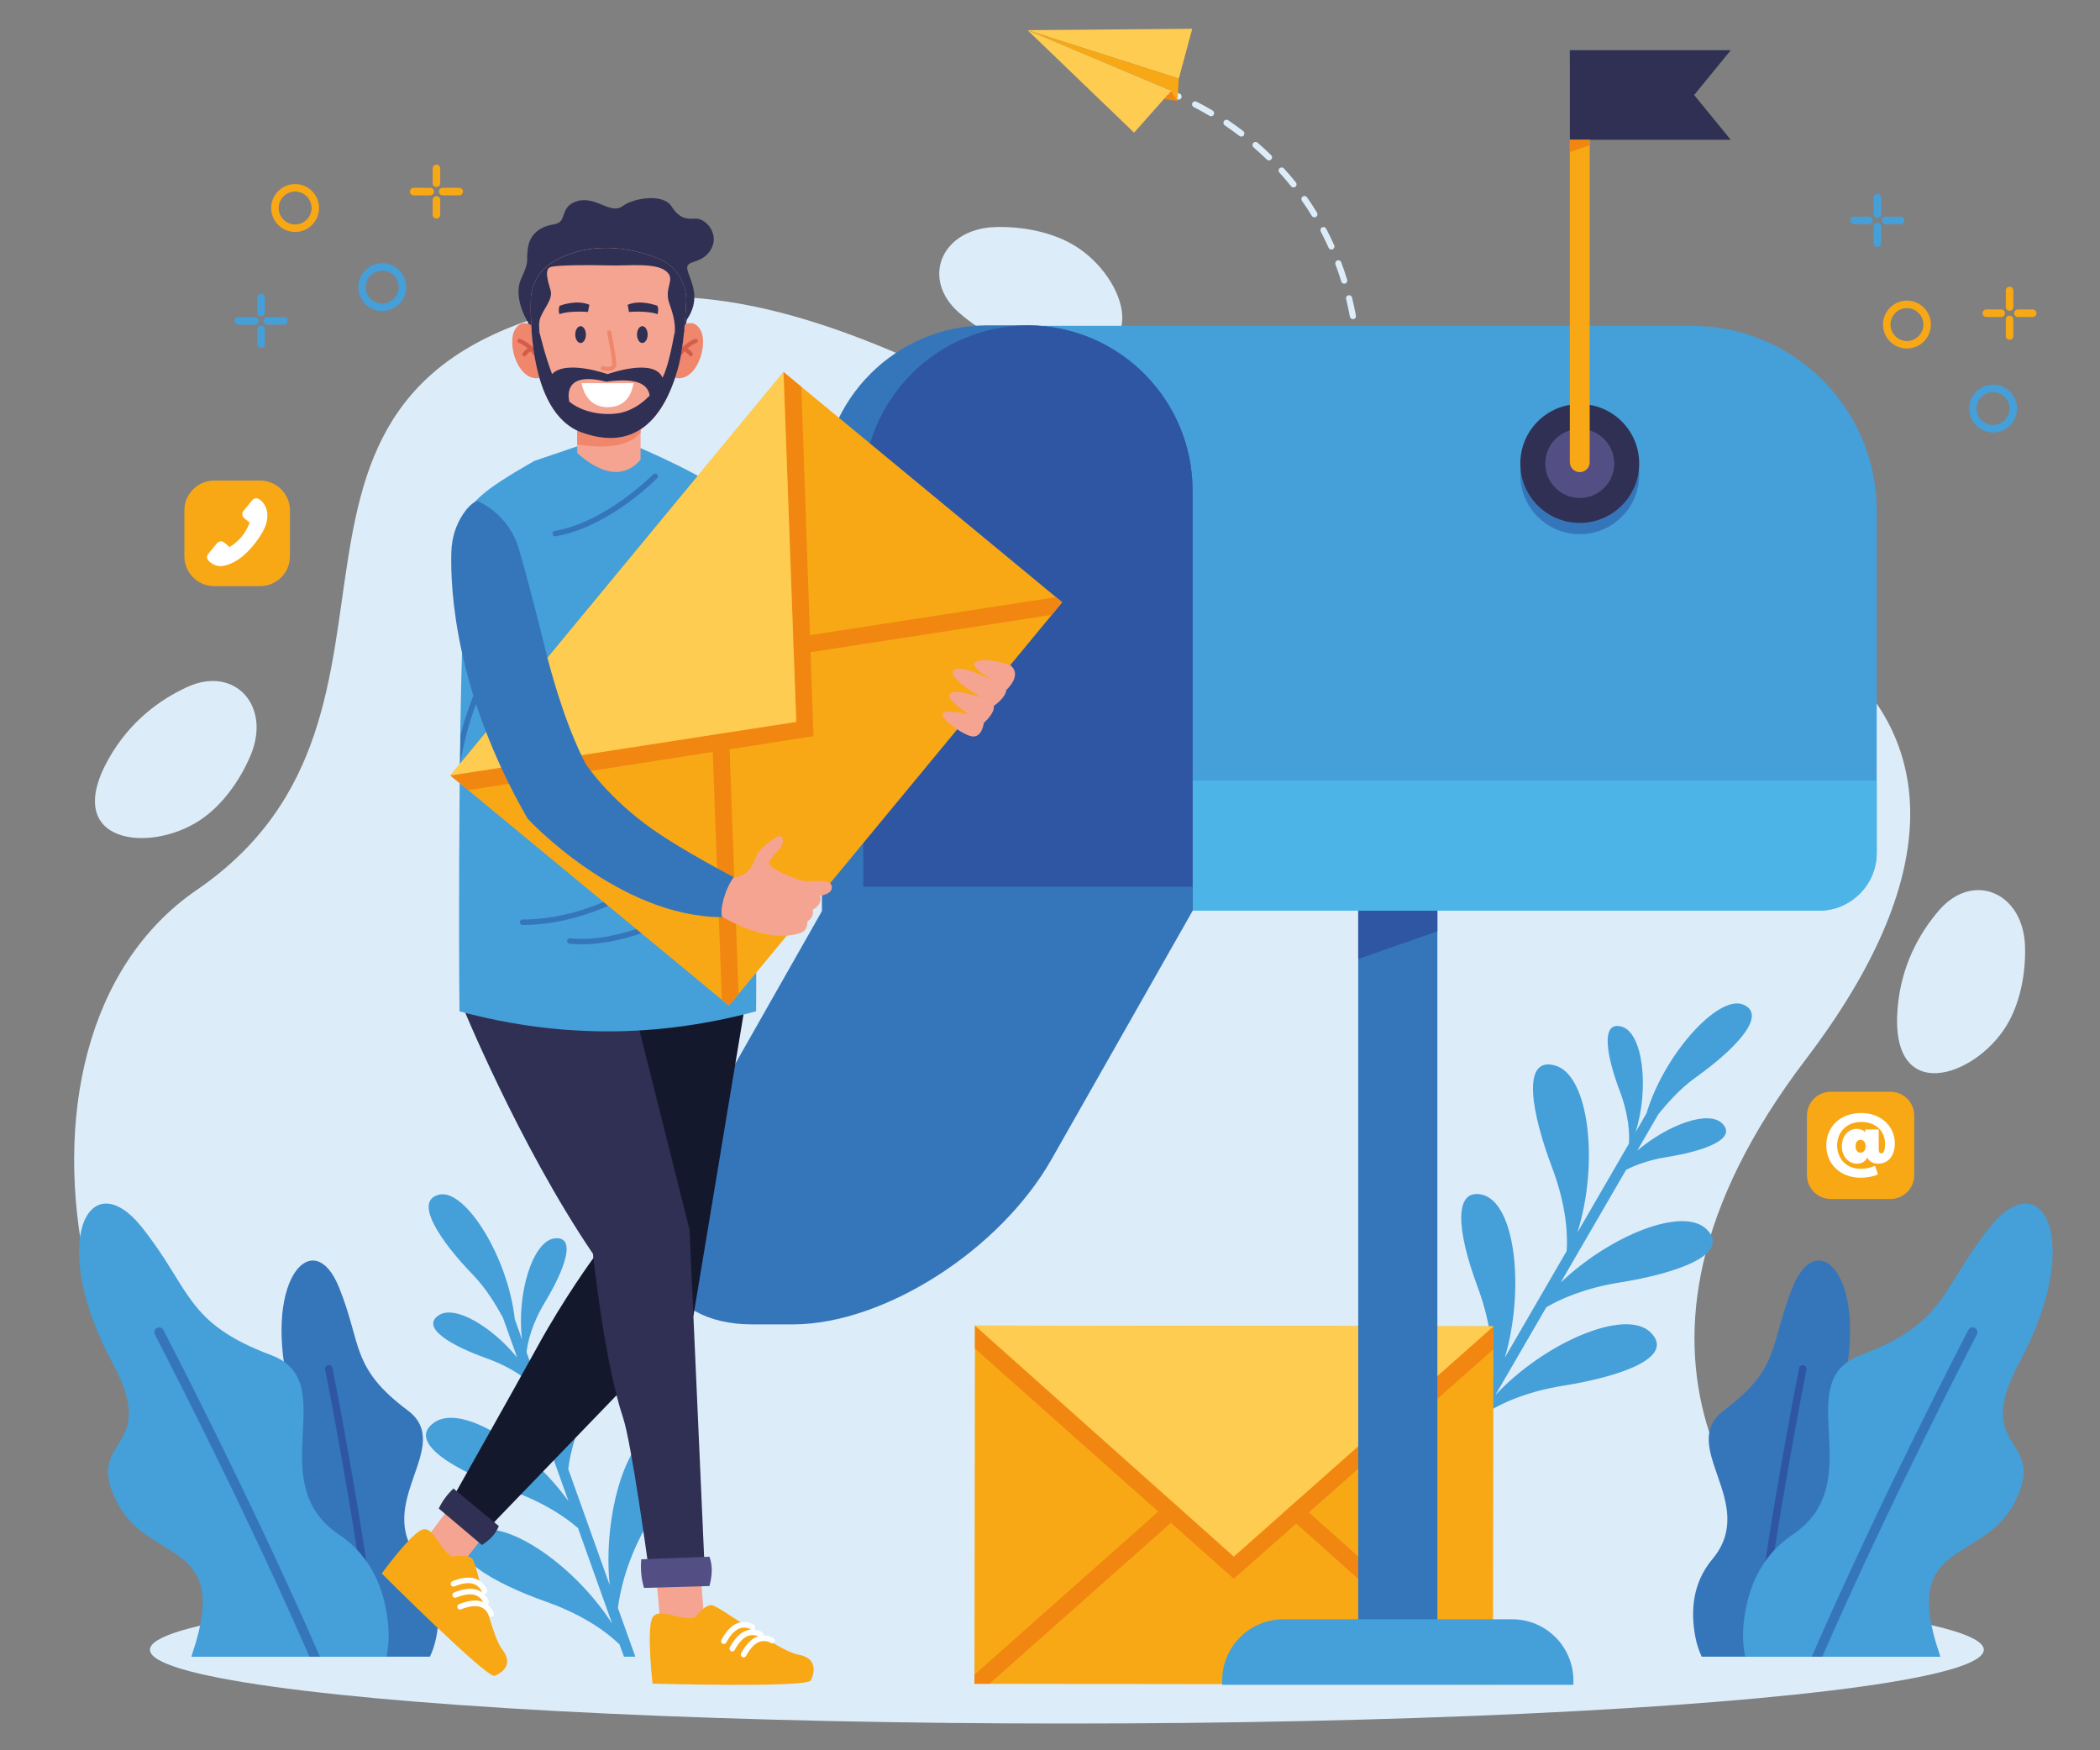 <?xml version="1.0" encoding="utf-8"?>
<!-- Generator: Adobe Illustrator 26.3.1, SVG Export Plug-In . SVG Version: 6.00 Build 0)  -->
<svg version="1.1" id="Layer_1" xmlns="http://www.w3.org/2000/svg" xmlns:xlink="http://www.w3.org/1999/xlink" x="0px" y="0px"
	 viewBox="0 0 300 250" style="enable-background:new 0 0 300 250;" xml:space="preserve">
<rect x="0" y="0" width="300" height="250" fill="#808080" stroke="none"/>
<style type="text/css">
	.st0{fill:#DCEDF9;}
	.st1{fill:#3576BB;}
	.st2{fill:#2F56A3;}
	.st3{fill:#459FD9;}
	.st4{fill:#F8A815;}
	.st5{fill:#F18711;}
	.st6{fill:#FECC50;}
	.st7{fill:#FFFFFF;}
	.st8{fill:#4DB4E7;}
	.st9{fill:#2F3053;}
	.st10{fill:#534F85;}
	.st11{fill:#F5A492;}
	.st12{fill:#14182D;}
	.st13{fill:#F0866C;}
	.st14{fill:#D45D49;}
</style>
<g>
	<g>
		<path class="st0" d="M264.53,231.6c-14.33-10.88-38.83-37.89-6.56-80.29c39.9-52.43-7.88-73.94-53.69-71.7
			c-36.85,1.81-78.32-44.52-119.69-36.24c-54.91,10.99-19.26,58.27-56.49,83.75c-31.75,21.73-18.12,87.92,23.2,104.48H264.53z"/>
	</g>
	<path class="st0" d="M289.29,135.2c-0.22-7.77-7.46-10.79-12.3-5.16c-2.77,3.23-5.42,7.86-5.91,14.05
		c-1.11,13.86,11.02,9.84,15.55,2.42C288.57,143.35,289.4,139.13,289.29,135.2z"/>
	<path class="st0" d="M142.25,32.43c-7.78,0.21-10.8,7.44-5.18,12.29c3.22,2.78,7.85,5.43,14.04,5.94c13.86,1.13,9.87-11,2.45-15.55
		C150.39,33.17,146.18,32.33,142.25,32.43z"/>
	<path class="st0" d="M35.77,107.96c3.06-7.15-2.25-12.93-9-9.84c-3.87,1.77-8.21,4.87-11.26,10.28
		c-6.81,12.12,5.88,13.56,13.1,8.72C31.7,115.06,34.23,111.58,35.77,107.96z"/>
</g>
<g>
	<ellipse class="st0" cx="152.41" cy="235.64" rx="130.99" ry="10.54"/>
</g>
<g>
	<g>
		<g>
			<g>
				<path class="st1" d="M242.19,233.8c0.19,1.02,0.5,1.96,0.91,2.83h21.27c0.84-2,0.84-4.07-0.4-5.84
					c-7.75-11.04,1.81-10.82,3.33-18.36c1.66-8.28-6.22-4-3.83-15.08c3.24-15.02-3.79-22.24-7.34-13.57
					c-3.35,8.18-1.63,11.53-9.84,17.66c-6.81,5.09,5.07,13.23-1.67,21.27C241.74,226.14,241.51,230.24,242.19,233.8z"/>
			</g>
			<g>
				<g>
					<path class="st2" d="M251.35,236.64c2.42-19.46,6.66-40.73,6.72-41.02c0.06-0.29-0.13-0.57-0.42-0.63
						c-0.29-0.06-0.57,0.13-0.63,0.42c-0.06,0.29-4.33,21.68-6.75,41.23H251.35z"/>
				</g>
			</g>
		</g>
		<g>
			<g>
				<path class="st3" d="M277.19,236.64c-0.04-0.16-0.09-0.32-0.14-0.48c-5.6-16.41,6.13-12.7,10.71-21.47
					c5.03-9.62-6.25-7.17,0.69-20c9.4-17.38,3.32-28.81-4.19-19.39c-7.08,8.89-6.16,13.65-18.49,18.27
					c-10.23,3.83,1.51,18.15-9.71,25.65c-4.78,3.2-6.54,8.17-6.98,12.82c-0.15,1.61-0.06,3.15,0.24,4.6H277.19z"/>
			</g>
			<g>
				<g>
					<path class="st1" d="M260.32,236.64c9.83-22.5,21.92-45.71,22.09-46.03c0.18-0.34,0.05-0.75-0.29-0.93
						c-0.34-0.18-0.75-0.05-0.93,0.29c-0.17,0.32-12.47,23.94-22.37,46.67H260.32z"/>
				</g>
			</g>
		</g>
	</g>
	<g>
		<g>
			<g>
				<path class="st1" d="M62.33,233.8c-0.19,1.02-0.5,1.96-0.91,2.83H40.15c-0.84-2-0.84-4.07,0.4-5.84
					c7.75-11.04-1.81-10.82-3.33-18.36c-1.66-8.28,6.22-4,3.83-15.08c-3.24-15.02,3.79-22.24,7.34-13.57
					c3.35,8.18,1.63,11.53,9.84,17.66c6.81,5.09-5.07,13.23,1.67,21.27C62.78,226.14,63.01,230.24,62.33,233.8z"/>
			</g>
			<g>
				<g>
					<path class="st2" d="M53.17,236.64c-2.42-19.46-6.66-40.73-6.72-41.02c-0.06-0.29,0.13-0.57,0.42-0.63
						c0.29-0.06,0.57,0.13,0.63,0.42c0.06,0.29,4.33,21.68,6.75,41.23H53.17z"/>
				</g>
			</g>
		</g>
		<g>
			<g>
				<path class="st3" d="M27.34,236.64c0.04-0.16,0.09-0.32,0.14-0.48c5.6-16.41-6.13-12.7-10.71-21.47
					c-5.03-9.62,6.25-7.17-0.69-20c-9.4-17.38-3.32-28.81,4.19-19.39c7.08,8.89,6.16,13.65,18.49,18.27
					c10.23,3.83-1.51,18.15,9.71,25.65c4.78,3.2,6.54,8.17,6.98,12.82c0.15,1.61,0.06,3.15-0.24,4.6H27.34z"/>
			</g>
			<g>
				<g>
					<path class="st1" d="M44.21,236.64c-9.83-22.5-21.92-45.71-22.09-46.03c-0.18-0.34-0.05-0.75,0.29-0.93
						c0.34-0.18,0.75-0.05,0.93,0.29c0.17,0.32,12.47,23.94,22.37,46.67H44.21z"/>
				</g>
			</g>
		</g>
	</g>
	<g>
		<path class="st3" d="M89.14,236.63h1.62l-2.49-6.96c0.32-2.48,1.33-7.18,4.46-12.42c4.62-7.71,5.8-13.17,1.94-13.14
			c-5.02,0.04-8.61,12.24-7.57,22.3l-5.92-16.57c0.24-2.14,1.12-6.24,4.24-11.39c4.13-6.82,7.31-14.81,2.23-14.37
			c-5.1,0.44-8.75,12.71-7.5,22.88l-4.93-13.82c0.15-1.34,0.69-3.94,2.67-7.21c2.6-4.3,4.61-9.33,1.41-9.06
			c-3.22,0.28-5.53,8.05-4.72,14.48l-1.04-2.93c-0.96-8.83-7.05-18.61-10.77-17.79c-3.72,0.81-0.07,6.42,4.75,11.41
			c2.08,2.15,3.4,4.51,4.33,6.17l2.03,5.69c-3.62-4.42-8.93-7.59-11.23-6.02c-2.65,1.81,2.09,4.44,6.83,6.12
			c2.53,0.9,4.31,1.99,5.47,2.88l6.26,17.54c-5.7-7.88-15.2-13.96-19.15-11.26c-4.21,2.88,3.32,7.05,10.83,9.71
			c4.83,1.71,7.92,3.86,9.68,5.39l4.88,13.66c-5.5-8.61-16.01-15.7-20.21-12.83c-4.21,2.88,3.32,7.05,10.83,9.71
			c5.61,1.99,8.87,4.56,10.43,6.08L89.14,236.63z"/>
	</g>
	<g>
		<path class="st3" d="M211.12,203.59l-1.59-0.29l3.71-6.39c0.13-2.49,0-7.3-2.13-13.03c-3.14-8.42-3.31-14.01,0.48-13.27
			c4.93,0.95,6.25,13.61,3.39,23.3l8.83-15.22c0.15-2.15,0.03-6.34-2.1-11.97c-2.82-7.45-4.5-15.89,0.42-14.54
			c4.93,1.35,6.3,14.09,3.21,23.87l7.36-12.69c0.1-1.35,0.03-4-1.32-7.57c-1.78-4.7-2.84-10.02,0.26-9.16
			c3.12,0.86,3.97,8.92,2.01,15.09l1.56-2.69c2.55-8.51,10.31-17.02,13.83-15.54c3.51,1.48-1.1,6.33-6.74,10.36
			c-2.44,1.74-4.17,3.82-5.38,5.28l-3.03,5.22c4.37-3.69,10.16-5.84,12.14-3.88c2.28,2.27-2.87,3.99-7.82,4.78
			c-2.65,0.42-4.6,1.17-5.91,1.84l-9.35,16.11c7.03-6.71,17.49-10.97,20.87-7.6c3.61,3.6-4.55,6.33-12.42,7.58
			c-5.06,0.81-8.49,2.36-10.5,3.54l-7.28,12.55c6.97-7.47,18.6-12.53,22.2-8.94c3.61,3.6-4.55,6.33-12.42,7.58
			c-5.87,0.93-9.55,2.87-11.37,4.08L211.12,203.59z"/>
	</g>
</g>
<g>
	
		<rect x="150.69" y="177.94" transform="matrix(1.439784e-03 -1 1 1.439784e-03 -38.95 390.939)" class="st4" width="51.16" height="74.07"/>
	<polygon class="st5" points="213.35,189.45 213.34,192.73 176.26,225.5 139.27,192.62 139.28,189.34 176.26,222.33 	"/>
	<g>
		<polygon class="st5" points="169.14,215.86 141.35,240.5 139.2,240.5 139.21,239.2 167.55,214.06 		"/>
	</g>
	<g>
		<g>
			<polygon class="st5" points="213.28,239.48 213.27,240.61 210.93,240.6 183.22,215.88 184.81,214.09 			"/>
		</g>
	</g>
	<polygon class="st6" points="139.28,189.34 176.26,222.33 213.35,189.44 	"/>
</g>
<g>
	<g>
		<g>
			<g>
				<path class="st0" d="M168.41,14.23c-0.07,0.01-0.15,0-0.22-0.03c-0.75-0.32-1.19-0.46-1.19-0.47c-0.23-0.08-0.35-0.33-0.28-0.56
					c0.08-0.23,0.33-0.35,0.56-0.28c0.02,0.01,0.47,0.16,1.26,0.49c0.22,0.09,0.33,0.35,0.23,0.58
					C168.71,14.12,168.57,14.21,168.41,14.23z"/>
			</g>
		</g>
		<g>
			<g>
				<path class="st0" d="M190.78,37.77c0.3,0.8,0.58,1.62,0.83,2.44c0.06,0.2,0.26,0.33,0.47,0.31c0.03,0,0.06-0.01,0.08-0.02
					c0.23-0.07,0.36-0.32,0.29-0.55c-0.26-0.84-0.54-1.68-0.85-2.49c-0.08-0.23-0.34-0.34-0.56-0.26
					C190.81,37.29,190.7,37.55,190.78,37.77z"/>
			</g>
			<g>
				<path class="st0" d="M192.3,42.7c0.2,0.82,0.38,1.67,0.54,2.52c0.04,0.23,0.25,0.38,0.48,0.36c0.01,0,0.02,0,0.03,0
					c0.24-0.04,0.4-0.27,0.35-0.51c-0.16-0.87-0.35-1.73-0.55-2.57c-0.06-0.24-0.3-0.38-0.53-0.32
					C192.38,42.23,192.24,42.47,192.3,42.7z"/>
			</g>
			<g>
				<path class="st0" d="M194.15,55.96c0.22-0.02,0.39-0.21,0.39-0.43c0.01-0.88,0.01-1.76-0.02-2.63
					c-0.01-0.24-0.21-0.43-0.45-0.43c-0.25,0.01-0.43,0.21-0.43,0.45c0.03,0.85,0.03,1.72,0.02,2.59c0,0.24,0.19,0.44,0.43,0.45
					C194.11,55.96,194.13,55.96,194.15,55.96z"/>
			</g>
			<g>
				<path class="st0" d="M193.62,47.28c-0.24,0.03-0.41,0.25-0.38,0.49c0.05,0.4,0.1,0.8,0.14,1.19c0.05,0.45,0.09,0.92,0.13,1.38
					c0.02,0.24,0.23,0.42,0.47,0.4c0,0,0.01,0,0.01,0c0.24-0.02,0.41-0.23,0.39-0.47c-0.04-0.47-0.08-0.94-0.13-1.4
					c-0.04-0.4-0.09-0.81-0.14-1.21c-0.03-0.24-0.24-0.4-0.48-0.38C193.62,47.28,193.62,47.28,193.62,47.28z"/>
			</g>
			<g>
				<path class="st0" d="M189.8,35.39c0.08,0.18,0.26,0.28,0.45,0.26c0.04,0,0.09-0.02,0.13-0.04c0.22-0.1,0.32-0.36,0.22-0.58
					c-0.36-0.8-0.74-1.6-1.15-2.37c-0.11-0.21-0.38-0.3-0.59-0.18c-0.21,0.11-0.3,0.38-0.18,0.59
					C189.07,33.83,189.45,34.61,189.8,35.39z"/>
			</g>
			<g>
				<path class="st0" d="M170.53,15.29c0.75,0.39,1.51,0.8,2.26,1.25c0.08,0.05,0.18,0.07,0.27,0.06c0.13-0.01,0.26-0.09,0.33-0.21
					c0.12-0.21,0.05-0.48-0.15-0.6c-0.76-0.45-1.54-0.88-2.31-1.27c-0.22-0.11-0.48-0.02-0.59,0.19
					C170.23,14.91,170.31,15.18,170.53,15.29z"/>
			</g>
			<g>
				<path class="st0" d="M177.07,19.42c0.09,0.07,0.2,0.1,0.31,0.09c0.12-0.01,0.23-0.07,0.3-0.17c0.15-0.19,0.11-0.47-0.08-0.62
					c-0.7-0.53-1.41-1.05-2.14-1.54c-0.2-0.14-0.47-0.08-0.61,0.12c-0.14,0.2-0.08,0.47,0.12,0.61
					C175.68,18.39,176.39,18.9,177.07,19.42z"/>
			</g>
			<g>
				<path class="st0" d="M180.98,22.79c0.1,0.09,0.23,0.14,0.35,0.12c0.1-0.01,0.19-0.05,0.27-0.13c0.17-0.17,0.17-0.45-0.01-0.62
					c-0.62-0.61-1.28-1.21-1.94-1.78c-0.18-0.16-0.46-0.14-0.62,0.05c-0.16,0.18-0.14,0.46,0.05,0.62
					C179.73,21.61,180.37,22.2,180.98,22.79z"/>
			</g>
			<g>
				<path class="st0" d="M184.44,26.61c0.1,0.12,0.25,0.18,0.39,0.16c0.08-0.01,0.16-0.04,0.23-0.09c0.19-0.15,0.22-0.43,0.07-0.62
					c-0.55-0.68-1.12-1.36-1.71-2c-0.16-0.18-0.44-0.19-0.62-0.03c-0.18,0.16-0.19,0.44-0.03,0.62
					C183.35,25.28,183.91,25.94,184.44,26.61z"/>
			</g>
			<g>
				<path class="st0" d="M187.4,30.83c0.09,0.15,0.26,0.23,0.42,0.21c0.06-0.01,0.13-0.03,0.18-0.06c0.21-0.13,0.27-0.4,0.15-0.6
					c-0.46-0.75-0.94-1.49-1.44-2.2c-0.14-0.2-0.41-0.25-0.61-0.11c-0.2,0.14-0.25,0.41-0.11,0.61
					C186.48,29.37,186.96,30.1,187.4,30.83z"/>
			</g>
		</g>
	</g>
	<g>
		<g>
			<polygon class="st6" points="168.4,11.23 170.32,4.11 146.79,4.31 			"/>
			<polygon class="st4" points="146.79,4.31 167.26,12.94 167.32,12.97 168.2,14.43 168.4,11.23 			"/>
			<polygon class="st5" points="168.2,14.43 166.29,14.13 167.32,12.97 			"/>
			<polygon class="st6" points="164.74,11.88 167.32,12.97 162.01,18.95 146.79,4.31 			"/>
		</g>
	</g>
</g>
<g>
	<g>
		<g>
			<g>
				<path class="st3" d="M284.73,54.94c1.89,0,3.42,1.53,3.42,3.42c0,1.89-1.53,3.42-3.42,3.42s-3.42-1.53-3.42-3.42
					C281.31,56.47,282.85,54.94,284.73,54.94z M284.73,60.7c1.29,0,2.35-1.05,2.35-2.35c0-1.29-1.05-2.35-2.35-2.35
					c-1.29,0-2.35,1.05-2.35,2.35C282.38,59.65,283.44,60.7,284.73,60.7z"/>
			</g>
		</g>
		<g>
			<path class="st4" d="M272.42,42.94c1.89,0,3.42,1.53,3.42,3.42s-1.53,3.42-3.42,3.42c-1.89,0-3.42-1.53-3.42-3.42
				S270.54,42.94,272.42,42.94z M272.42,48.71c1.29,0,2.35-1.05,2.35-2.35c0-1.29-1.05-2.35-2.35-2.35c-1.29,0-2.35,1.05-2.35,2.35
				C270.08,47.66,271.13,48.71,272.42,48.71z"/>
		</g>
		<g>
			<g>
				<g>
					<g>
						<path class="st3" d="M268.2,31.83c0.3,0,0.54,0.24,0.54,0.54v2.37c0,0.3-0.24,0.54-0.54,0.54c-0.3,0-0.54-0.24-0.54-0.54
							v-2.37C267.66,32.07,267.9,31.83,268.2,31.83z"/>
					</g>
				</g>
				<g>
					<g>
						<path class="st3" d="M268.2,27.7c0.3,0,0.54,0.24,0.54,0.54v2.36c0,0.3-0.24,0.54-0.54,0.54c-0.3,0-0.54-0.24-0.54-0.54v-2.36
							C267.66,27.94,267.9,27.7,268.2,27.7z"/>
					</g>
				</g>
			</g>
			<g>
				<g>
					<g>
						<path class="st3" d="M264.88,30.95H267c0.3,0,0.54,0.24,0.54,0.54s-0.24,0.54-0.54,0.54h-2.12c-0.3,0-0.54-0.24-0.54-0.54
							S264.58,30.95,264.88,30.95z"/>
					</g>
				</g>
				<g>
					<g>
						<path class="st3" d="M269.39,30.95h2.12c0.3,0,0.54,0.24,0.54,0.54s-0.24,0.54-0.54,0.54h-2.12c-0.3,0-0.54-0.24-0.54-0.54
							S269.1,30.95,269.39,30.95z"/>
					</g>
				</g>
			</g>
		</g>
		<g>
			<g>
				<g>
					<g>
						<g>
							<path class="st4" d="M287.08,45.09c0.3,0,0.54,0.24,0.54,0.54v2.37c0,0.3-0.24,0.54-0.54,0.54c-0.3,0-0.54-0.24-0.54-0.54
								v-2.37C286.54,45.33,286.78,45.09,287.08,45.09z"/>
						</g>
					</g>
					<g>
						<g>
							<path class="st4" d="M287.08,40.95c0.3,0,0.54,0.24,0.54,0.54v2.36c0,0.3-0.24,0.54-0.54,0.54c-0.3,0-0.54-0.24-0.54-0.54
								v-2.36C286.54,41.19,286.78,40.95,287.08,40.95z"/>
						</g>
					</g>
				</g>
				<g>
					<g>
						<g>
							<path class="st4" d="M283.76,44.2h2.12c0.3,0,0.54,0.24,0.54,0.54c0,0.3-0.24,0.54-0.54,0.54h-2.12
								c-0.3,0-0.54-0.24-0.54-0.54C283.22,44.44,283.46,44.2,283.76,44.2z"/>
						</g>
					</g>
					<g>
						<g>
							<path class="st4" d="M288.27,44.2h2.12c0.3,0,0.54,0.24,0.54,0.54c0,0.3-0.24,0.54-0.54,0.54h-2.12
								c-0.3,0-0.54-0.24-0.54-0.54C287.74,44.44,287.98,44.2,288.27,44.2z"/>
						</g>
					</g>
				</g>
			</g>
		</g>
	</g>
	<g>
		<g>
			<g>
				<g>
					<path class="st3" d="M54.61,37.59c1.89,0,3.42,1.53,3.42,3.42c0,1.89-1.53,3.42-3.42,3.42s-3.42-1.53-3.42-3.42
						C51.19,39.12,52.73,37.59,54.61,37.59z M54.61,38.66c-1.29,0-2.35,1.05-2.35,2.35c0,1.29,1.05,2.35,2.35,2.35
						c1.29,0,2.35-1.05,2.35-2.35C56.96,39.71,55.91,38.66,54.61,38.66z"/>
				</g>
			</g>
		</g>
		<g>
			<g>
				<g>
					<g>
						<path class="st4" d="M42.16,26.29c1.89,0,3.42,1.53,3.42,3.42c0,1.89-1.53,3.42-3.42,3.42c-1.89,0-3.42-1.53-3.42-3.42
							C38.74,27.83,40.28,26.29,42.16,26.29z M42.16,27.36c-1.29,0-2.35,1.05-2.35,2.35c0,1.29,1.05,2.35,2.35,2.35
							c1.29,0,2.35-1.05,2.35-2.35C44.51,28.42,43.45,27.36,42.16,27.36z"/>
					</g>
				</g>
			</g>
		</g>
		<g>
			<g>
				<g>
					<g>
						<path class="st3" d="M37.65,45.83c0,0.3,0.24,0.54,0.54,0.54h2.37c0.3,0,0.54-0.24,0.54-0.54c0-0.3-0.24-0.54-0.54-0.54h-2.37
							C37.89,45.3,37.65,45.54,37.65,45.83z"/>
					</g>
				</g>
				<g>
					<g>
						<path class="st3" d="M33.51,45.83c0,0.3,0.24,0.54,0.54,0.54h2.36c0.3,0,0.54-0.24,0.54-0.54c0-0.3-0.24-0.54-0.54-0.54h-2.36
							C33.75,45.3,33.51,45.54,33.51,45.83z"/>
					</g>
				</g>
			</g>
			<g>
				<g>
					<g>
						<path class="st3" d="M36.76,42.52v2.12c0,0.3,0.24,0.54,0.54,0.54s0.54-0.24,0.54-0.54v-2.12c0-0.3-0.24-0.54-0.54-0.54
							S36.76,42.22,36.76,42.52z"/>
					</g>
				</g>
				<g>
					<g>
						<path class="st3" d="M36.76,47.03v2.12c0,0.3,0.24,0.54,0.54,0.54s0.54-0.24,0.54-0.54v-2.12c0-0.3-0.24-0.54-0.54-0.54
							S36.76,46.73,36.76,47.03z"/>
					</g>
				</g>
			</g>
		</g>
		<g>
			<g>
				<g>
					<g>
						<g>
							<path class="st4" d="M62.69,27.36c0,0.3,0.24,0.54,0.54,0.54h2.37c0.3,0,0.54-0.24,0.54-0.54c0-0.3-0.24-0.54-0.54-0.54
								h-2.37C62.93,26.83,62.69,27.07,62.69,27.36z"/>
						</g>
					</g>
					<g>
						<g>
							<g>
								<path class="st4" d="M58.56,27.36c0,0.3,0.24,0.54,0.54,0.54h2.36c0.3,0,0.54-0.24,0.54-0.54c0-0.3-0.24-0.54-0.54-0.54
									h-2.36C58.8,26.83,58.56,27.07,58.56,27.36z"/>
							</g>
						</g>
					</g>
				</g>
				<g>
					<g>
						<g>
							<path class="st4" d="M61.81,24.05v2.12c0,0.3,0.24,0.54,0.54,0.54s0.54-0.24,0.54-0.54v-2.12c0-0.3-0.24-0.54-0.54-0.54
								S61.81,23.75,61.81,24.05z"/>
						</g>
					</g>
					<g>
						<g>
							<path class="st4" d="M61.81,28.56v2.12c0,0.3,0.24,0.54,0.54,0.54s0.54-0.24,0.54-0.54v-2.12c0-0.3-0.24-0.54-0.54-0.54
								S61.81,28.26,61.81,28.56z"/>
						</g>
					</g>
				</g>
			</g>
		</g>
	</g>
	<g>
		<g>
			<g>
				<g>
					<path class="st4" d="M37.16,83.72H30.6c-2.35,0-4.26-1.91-4.26-4.26v-6.56c0-2.35,1.91-4.26,4.26-4.26h6.56
						c2.35,0,4.26,1.91,4.26,4.26v6.56C41.42,81.81,39.51,83.72,37.16,83.72z"/>
				</g>
			</g>
		</g>
		<g>
			<path class="st7" d="M38.15,73.07c-0.03-0.1-0.05-0.21-0.08-0.31c-0.09-0.37-0.27-0.69-0.51-0.98c-0.18-0.2-0.38-0.38-0.61-0.51
				c-0.32-0.18-0.68-0.11-0.92,0.18c-0.42,0.51-0.84,1.02-1.25,1.53c-0.25,0.31-0.21,0.74,0.1,1.02c0.23,0.2,0.46,0.39,0.7,0.58
				c0.03,0.02,0.07,0.04,0.09,0.06c-0.56,1.5-1.5,2.66-2.86,3.49c-0.16-0.14-0.34-0.28-0.51-0.42c-0.09-0.07-0.18-0.15-0.27-0.22
				c-0.27-0.21-0.59-0.23-0.87-0.04c-0.09,0.06-0.16,0.15-0.23,0.23c-0.38,0.46-0.75,0.92-1.14,1.38c-0.12,0.15-0.2,0.31-0.22,0.49
				c0.01,0.07,0.01,0.14,0.02,0.2c0.07,0.12,0.11,0.25,0.2,0.34c0.22,0.22,0.47,0.42,0.76,0.55c0.34,0.15,0.7,0.25,1.07,0.22
				c0.25-0.02,0.49-0.07,0.73-0.14c0.61-0.17,1.17-0.46,1.7-0.82c0.52-0.35,1-0.76,1.43-1.21c0.59-0.61,1.11-1.28,1.59-1.98
				c0.37-0.55,0.7-1.14,0.91-1.77c0.11-0.32,0.18-0.65,0.2-0.99c0.01-0.14,0.01-0.27,0.02-0.41C38.18,73.38,38.16,73.22,38.15,73.07
				z"/>
		</g>
	</g>
	<g>
		<g>
			<g>
				<path class="st4" d="M270.06,171.26h-8.52c-1.88,0-3.4-1.52-3.4-3.4v-8.52c0-1.88,1.52-3.4,3.4-3.4h8.52
					c1.88,0,3.4,1.52,3.4,3.4v8.52C273.46,169.73,271.93,171.26,270.06,171.26z"/>
			</g>
		</g>
		<g>
			<path class="st7" d="M270.69,163.31c0,1.91-1.07,2.9-2.35,2.9c-0.75,0-1.3-0.29-1.58-0.87c-0.28,0.55-0.76,0.87-1.52,0.87
				c-1.08,0-2.12-0.95-2.12-2.49c0-1.54,1.01-2.48,2.12-2.48c0.53,0,0.94,0.17,1.23,0.49v-0.4h1.92v2.86c0,0.42,0.17,0.55,0.39,0.55
				c0.28,0,0.51-0.28,0.51-1.4c0-1.81-1.35-3.09-3.41-3.09c-2.05,0-3.43,1.44-3.43,3.34c0,1.96,1.35,3.36,3.39,3.36
				c0.66,0,1.34-0.13,2.02-0.44l0.42,1.23c-0.6,0.29-1.55,0.48-2.44,0.48c-3.01,0-4.94-2.01-4.94-4.63c0-2.58,1.93-4.61,4.98-4.61
				C268.76,158.98,270.69,160.91,270.69,163.31z M266.51,163.72c0-0.6-0.31-0.91-0.72-0.91c-0.41,0-0.71,0.31-0.71,0.91
				c0,0.61,0.3,0.92,0.71,0.92C266.2,164.64,266.51,164.33,266.51,163.72z"/>
		</g>
	</g>
</g>
<g>
	<g>
		<g>
			<path class="st3" d="M268.1,72.95v48.86c0,4.56-3.7,8.26-8.26,8.26H142.77V46.54h98.91c7.3,0,13.9,2.96,18.68,7.74
				C265.14,59.05,268.1,65.66,268.1,72.95z"/>
		</g>
		<g>
			<path class="st8" d="M268.1,111.47v10.35c0,4.56-3.7,8.26-8.26,8.26h-97.85v-18.61H268.1z"/>
		</g>
		<g>
			<path class="st1" d="M170.37,70.07v60h-52.93v-60c0-13.03,10.57-23.6,23.6-23.6h5.87C159.89,46.55,170.37,57.09,170.37,70.07z"/>
		</g>
		<g>
			<path class="st2" d="M170.37,70.07v60h-47.05v-60c0-12.99,10.49-23.52,23.45-23.6h0.15C159.89,46.55,170.37,57.09,170.37,70.07z"
				/>
		</g>
		<g>
			<g>
				<path class="st1" d="M117.45,130.08l-20.15,35.49c-7.4,13.03-2.84,23.6,10.2,23.6h5.87c13.01-0.08,29.48-10.61,36.86-23.6
					l20.15-35.49H117.45z"/>
			</g>
			<rect x="117.45" y="126.65" class="st1" width="52.93" height="3.43"/>
		</g>
	</g>
	<g>
		<g>
			<g>
				<circle class="st1" cx="225.68" cy="67.81" r="8.49"/>
			</g>
			<circle class="st9" cx="225.68" cy="66.2" r="8.49"/>
			<path class="st10" d="M225.68,71.13c-2.72,0-4.93-2.21-4.93-4.93c0-2.72,2.21-4.93,4.93-4.93c2.72,0,4.93,2.21,4.93,4.93
				C230.61,68.91,228.4,71.13,225.68,71.13z"/>
		</g>
		<g>
			<path class="st4" d="M227.1,9.43v56.59c0,0.78-0.64,1.42-1.42,1.42c-0.78,0-1.42-0.64-1.42-1.42V9.43H227.1z"/>
			<polygon class="st9" points="247.25,19.97 224.26,19.97 224.26,7.17 247.25,7.17 242.02,13.57 			"/>
			<polygon class="st5" points="227.1,19.97 227.1,20.74 224.26,21.74 224.26,19.97 			"/>
		</g>
	</g>
	<g>
		<rect x="194.03" y="130.09" class="st1" width="11.31" height="108.32"/>
		<g>
			<path class="st3" d="M224.77,240.65H174.6v-0.62c0-4.82,3.91-8.74,8.74-8.74h32.69c4.82,0,8.74,3.91,8.74,8.74V240.65z"/>
		</g>
		<g>
			<polygon class="st2" points="205.34,130.09 205.34,133.02 194.03,136.98 194.03,130.09 			"/>
		</g>
	</g>
</g>
<g>
	<g>
		<g>
			<path class="st1" d="M101.87,90.63c4.2,15.27,18.03,19.53,18.03,19.53c5.48-1.16,8.96-2.81,12.41-4.71
				c-1.02-2.45-1.47-4.93-2.03-8.16c-5.09,1.42-9.49,2.17-9.49,2.17c-10.75-4.98-17.27-28.84-17.27-28.84
				C97.12,76.69,101.87,90.63,101.87,90.63z"/>
		</g>
		<g>
			<path class="st11" d="M65.7,213.33l-4.55,6.08c0,0,0.83,2.72,4.2,4.82l5.44-7L65.7,213.33z"/>
			<g>
				<g>
					<path class="st4" d="M64.6,222.35c0,0,2.13-0.46,2.86,0.28c0.73,0.74,2.56,10.75,4.27,12.94c1.71,2.19-0.01,3.35-1.06,3.8
						c-1.05,0.44-16.13-14.62-16.13-14.62s3.73-5.15,5.53-6.15C61.85,217.59,62.69,221.29,64.6,222.35z"/>
				</g>
				<g>
					<g>
						<path class="st7" d="M64.88,228.19c-0.1-0.04-0.18-0.11-0.22-0.21c-0.08-0.2,0.01-0.43,0.21-0.52
							c0.07-0.03,1.62-0.71,2.87-0.48c1.66,0.3,2.07,1.73,2.09,1.79c0.06,0.21-0.06,0.43-0.27,0.49c-0.2,0.06-0.42-0.06-0.48-0.27
							c-0.01-0.04-0.31-1.01-1.49-1.23c-1.01-0.19-2.41,0.42-2.43,0.43C65.07,228.22,64.97,228.22,64.88,228.19z"/>
					</g>
					<g>
						<path class="st7" d="M64.63,226.59c-0.09-0.04-0.18-0.11-0.22-0.21c-0.08-0.2,0.01-0.43,0.21-0.52
							c0.07-0.03,1.62-0.71,2.87-0.48c1.66,0.3,2.07,1.73,2.09,1.79c0.06,0.21-0.06,0.43-0.27,0.49c-0.2,0.06-0.42-0.06-0.48-0.27
							c-0.01-0.04-0.31-1.01-1.49-1.23c-1.02-0.19-2.41,0.42-2.42,0.43C64.82,226.62,64.72,226.62,64.63,226.59z"/>
					</g>
					<g>
						<path class="st7" d="M65.58,229.87c-0.1-0.04-0.18-0.11-0.22-0.21c-0.08-0.2,0.01-0.43,0.21-0.52
							c0.07-0.03,1.62-0.71,2.87-0.48c1.66,0.3,2.07,1.73,2.09,1.79c0.06,0.21-0.06,0.43-0.27,0.49c-0.2,0.06-0.42-0.06-0.48-0.27
							c-0.01-0.04-0.31-1.01-1.49-1.23c-1.02-0.19-2.41,0.42-2.42,0.43C65.77,229.91,65.67,229.91,65.58,229.87z"/>
					</g>
				</g>
			</g>
		</g>
		<g>
			<path class="st11" d="M93.61,223.78l0.69,7.57c0,0,2.44,1.47,6.34,0.77l-0.64-8.84L93.61,223.78z"/>
			<g>
				<g>
					<path class="st4" d="M99.26,231.05c0,0,1.33-1.84,2.41-1.78c1.08,0.06,9.49,6.55,12.34,7.06c2.86,0.5,2.33,2.61,1.83,3.69
						c-0.51,1.08-22.62,0.46-22.62,0.46s-0.81-7.14-0.12-9.17C93.8,229.28,97.04,231.56,99.26,231.05z"/>
				</g>
				<g>
					<g>
						<path class="st7" d="M104.73,235.87c-0.1,0.03-0.21,0.03-0.3-0.03c-0.19-0.1-0.27-0.34-0.17-0.53c0.03-0.06,0.8-1.58,1.9-2.2
							c1.47-0.82,2.7,0.01,2.75,0.05c0.18,0.12,0.23,0.37,0.11,0.55c-0.12,0.18-0.36,0.22-0.54,0.1c-0.03-0.02-0.89-0.58-1.93,0
							c-0.9,0.5-1.59,1.86-1.59,1.88C104.9,235.77,104.82,235.84,104.73,235.87z"/>
					</g>
					<g>
						<path class="st7" d="M103.52,234.8c-0.1,0.03-0.21,0.03-0.3-0.03c-0.19-0.1-0.27-0.34-0.17-0.53c0.03-0.06,0.8-1.58,1.9-2.2
							c1.47-0.82,2.7,0.01,2.75,0.05c0.18,0.12,0.23,0.37,0.11,0.55c-0.12,0.18-0.36,0.22-0.54,0.1c-0.03-0.02-0.89-0.58-1.93,0
							c-0.9,0.51-1.59,1.86-1.59,1.88C103.69,234.7,103.61,234.76,103.52,234.8z"/>
					</g>
					<g>
						<path class="st7" d="M106.34,236.72c-0.1,0.03-0.21,0.03-0.3-0.03c-0.19-0.1-0.27-0.34-0.17-0.53c0.03-0.06,0.8-1.58,1.9-2.2
							c1.47-0.82,2.7,0.01,2.75,0.05c0.18,0.12,0.23,0.37,0.11,0.55c-0.12,0.18-0.36,0.22-0.54,0.1c-0.03-0.02-0.89-0.58-1.93,0
							c-0.9,0.51-1.59,1.86-1.59,1.88C106.51,236.63,106.44,236.69,106.34,236.72z"/>
					</g>
				</g>
			</g>
		</g>
		<g>
			<path class="st12" d="M89.37,141.65l-4.59,38.03c0,0-4.12,5.59-8.05,12.75c-3.3,6.01-12.09,21.59-12.09,21.59l5.32,4.05
				l29.11-30.17l7.75-46.63L89.37,141.65z"/>
			<path class="st9" d="M71.26,217.98c-0.48,1.2-1.37,2.02-2.41,2.7l-6.17-5.21c0.52-1.09,1.23-2.04,2.1-2.86L71.26,217.98z"/>
		</g>
		<g>
			<path class="st9" d="M65.86,143.22c0,0,8.2,20.16,18.85,35.87c0,0,1.59,15.3,4.31,23.44c1.19,3.57,3.5,20.46,3.5,20.46l8.08-0.37
				l-2.09-46.97l-8.55-34.02L65.86,143.22z"/>
			<path class="st10" d="M101.35,222.35c0.51,1.4,0.37,2.8,0,4.19L92,226.81c-0.4-1.34-0.52-2.71-0.39-4.09L101.35,222.35z"/>
		</g>
		<g>
			<g>
				<g>
					<g>
						<g>
							<path class="st3" d="M103.51,70.62c1.22,1.52,3.66,17.01,4.05,32.74c0.01,0.36,0.02,0.72,0.03,1.09
								c0.04,1.66,0.08,3.34,0.11,5.01c0.03,1.65,0.06,3.3,0.09,4.93c0.04,2.68,0.08,5.31,0.11,7.85c0,0.29,0.01,0.57,0.01,0.86
								c0.03,2.47,0.05,4.85,0.07,7.06c0,0.29,0,0.58,0.01,0.86c0.03,3.33,0.04,6.27,0.04,8.63v0c0,0.33,0,0.65,0,0.95
								c0,1.65,0,2.96-0.02,3.85c-3.92,1.05-7.83,1.82-11.74,2.29c-0.1,0.01-0.21,0.03-0.31,0.04c-0.18,0.02-0.35,0.04-0.52,0.06
								c-0.04,0-0.08,0.01-0.13,0.01c-0.68,0.08-1.35,0.14-2.04,0.2c-3.36,0.28-6.73,0.34-10.09,0.18c-0.3-0.01-0.59-0.03-0.88-0.05
								c-0.26-0.01-0.53-0.03-0.8-0.05c-0.12-0.01-0.24-0.01-0.36-0.02c-0.23-0.02-0.45-0.03-0.67-0.05
								c-4.94-0.4-9.89-1.27-14.83-2.6c-0.03-1.95-0.05-5.91-0.06-11.03c0-0.28,0-0.56,0-0.85c-0.01-5.64,0.02-12.57,0.08-19.7
								c0.01-0.56,0.01-1.13,0.02-1.69c0.01-0.65,0.01-1.31,0.02-1.97c0-0.11,0-0.22,0-0.33c0-0.15,0.01-0.31,0.01-0.46
								c0-0.31,0.01-0.62,0.01-0.93c0.01-0.45,0.01-0.9,0.02-1.35c0-0.34,0.01-0.68,0.01-1.02c0.01-0.68,0.02-1.36,0.03-2.03
								c0.24-14.16,0.72-27.17,1.63-30.48c0.08-0.31,0.17-0.53,0.26-0.66c0.1-0.15,0.22-0.3,0.35-0.45
								c0.17-0.19,0.37-0.39,0.59-0.59c1.52-1.4,4.15-3.02,6.81-4.56c0.31-0.18,0.62-0.36,0.93-0.53c0.05-0.03,7.25-2.45,7.29-2.48
								l7.53,0.53C91.19,63.84,101.72,68.39,103.51,70.62z"/>
						</g>
					</g>
				</g>
			</g>
			<g>
				<g>
					<path class="st1" d="M73.12,91.02c0-0.37-0.48-0.54-0.7-0.24c-3.03,3.99-4.85,8.33-5.93,11.77c-0.28,0.88-0.52,1.74-0.72,2.55
						c0,0.34-0.01,0.68-0.01,1.02c-0.01,0.45-0.01,0.9-0.02,1.35c-0.01,0.31-0.01,0.62-0.01,0.93c0,0.16,0,0.31-0.01,0.46
						c0,0.11,0,0.22,0,0.33c0.28-1.72,0.76-3.97,1.53-6.44c1.06-3.36,2.85-7.61,5.8-11.51C73.09,91.19,73.12,91.11,73.12,91.02
						L73.12,91.02z"/>
				</g>
			</g>
			<g>
				<g>
					<path class="st1" d="M74.65,132.12C74.65,132.12,74.65,132.12,74.65,132.12c8.14-0.04,15.08-3.74,19.47-6.84
						c4.75-3.35,7.63-6.75,7.66-6.78c0.14-0.17,0.12-0.41-0.05-0.55c-0.17-0.14-0.41-0.12-0.55,0.05c-0.03,0.03-2.85,3.36-7.53,6.66
						c-4.3,3.03-11.08,6.65-19,6.68c-0.22,0-0.39,0.18-0.39,0.39C74.26,131.94,74.43,132.12,74.65,132.12z"/>
				</g>
			</g>
			<g>
				<g>
					<path class="st1" d="M83.13,134.88c7.06,0,14.1-4.02,14.42-4.21c0.19-0.11,0.25-0.35,0.14-0.53c-0.11-0.19-0.35-0.25-0.53-0.14
						c-0.08,0.05-8.36,4.78-15.71,4.02c-0.22-0.02-0.41,0.13-0.43,0.35c-0.02,0.21,0.13,0.41,0.35,0.43
						C81.95,134.85,82.54,134.88,83.13,134.88z"/>
				</g>
			</g>
			<g>
				<g>
					<path class="st1" d="M81.1,76.21c6.8-1.89,12.51-7.64,12.77-7.91c0.15-0.15,0.15-0.4-0.01-0.55c-0.15-0.15-0.4-0.15-0.55,0.01
						c-0.07,0.07-6.78,6.84-14.06,8.07c-0.22,0.03-0.36,0.24-0.32,0.45c0.04,0.21,0.24,0.36,0.45,0.32
						C79.96,76.5,80.54,76.37,81.1,76.21z"/>
				</g>
			</g>
		</g>
		<g>
			<g>
				<path class="st9" d="M75.41,44.46c0,6.88,4.23,11.62,11.11,11.62s11.67-5.1,11.67-11.97s-4.07-12.09-10.95-12.09
					C79,32.02,75.41,37.58,75.41,44.46z"/>
				<path class="st9" d="M75.57,46.29c0,0-2.4-3.63-1.13-6.44c1.32-2.9,0.65-2.26,0.98-4.44c0.33-2.18,1.91-3.08,3.81-3.39
					c1.9-0.31,0.6-2.5,3.23-3.29c2.63-0.79,4.74,1.96,6.44,0.73c1.69-1.23,5.85-1.84,7.02,0s2.21,1.83,3.45,1.77
					c1.5-0.07,3.51,2.29,2.15,4.47c-1.36,2.18-3.64,1.31-3.32,2.81c0.32,1.5,2.25,4.14-0.34,7.5
					C97.07,47.02,75.57,46.29,75.57,46.29z"/>
				<g>
					<path class="st13" d="M76.96,47.42c0,0-1.91-2.55-3.33-0.44c-1.42,2.11,0.59,8.33,4.07,6.81L76.96,47.42z"/>
					<g>
						<path class="st14" d="M76.93,51.87c-0.13,0-0.25-0.09-0.28-0.21c-0.54-1.92-2.53-2.7-2.55-2.71
							c-0.15-0.06-0.23-0.23-0.17-0.38c0.06-0.15,0.23-0.23,0.38-0.17c0.09,0.04,2.29,0.89,2.91,3.1c0.04,0.16-0.05,0.32-0.2,0.36
							C76.99,51.87,76.96,51.87,76.93,51.87z"/>
					</g>
					<g>
						<path class="st14" d="M74.92,50.9c-0.05,0-0.11-0.02-0.16-0.05c-0.14-0.09-0.18-0.27-0.09-0.41c0.01-0.02,0.37-0.56,1.1-0.89
							c0.15-0.07,0.32,0,0.39,0.15c0.07,0.15,0,0.32-0.15,0.39c-0.57,0.25-0.85,0.67-0.85,0.67C75.12,50.85,75.02,50.9,74.92,50.9z"
							/>
					</g>
				</g>
				<g>
					<path class="st13" d="M96.65,47.42c0,0,1.91-2.55,3.33-0.44c1.42,2.11-0.59,8.33-4.07,6.81L96.65,47.42z"/>
					<g>
						<g>
							<g>
								<path class="st14" d="M96.67,51.87c0.13,0,0.25-0.09,0.28-0.21c0.54-1.92,2.53-2.7,2.55-2.71c0.15-0.06,0.23-0.23,0.17-0.38
									c-0.06-0.15-0.23-0.23-0.38-0.17c-0.09,0.04-2.29,0.89-2.91,3.1c-0.04,0.16,0.05,0.32,0.2,0.36
									C96.62,51.87,96.65,51.87,96.67,51.87z"/>
							</g>
						</g>
					</g>
					<g>
						<g>
							<path class="st14" d="M98.68,50.9c0.05,0,0.11-0.02,0.16-0.05c0.14-0.09,0.18-0.27,0.09-0.41c-0.01-0.02-0.37-0.56-1.1-0.89
								c-0.15-0.07-0.32,0-0.39,0.15c-0.07,0.15,0,0.32,0.15,0.39c0.57,0.25,0.85,0.67,0.85,0.67C98.49,50.85,98.59,50.9,98.68,50.9
								z"/>
						</g>
					</g>
				</g>
				<path class="st11" d="M91.51,59.07v6.55c0,0-1.02,1.53-3.07,1.77c-2.87,0.34-5.98-2.69-5.98-2.69V59.5L91.51,59.07z"/>
				<path class="st13" d="M91.51,59.07v2.75c-1.67,1.86-4.65,2.32-9.05,1.67V59.5L91.51,59.07z"/>
				<path class="st11" d="M75.94,47.31c0.03,0.36,0.05,0.72,0.09,1.09c0.09,0.92,0.22,1.87,0.39,2.81c0.01,0.03,0.01,0.07,0.02,0.09
					c0.83,4.56,2.7,9.05,6.72,10.49c9.12,3.26,12.38-4.56,13.68-9.12c0.14-0.51,0.27-1.07,0.39-1.67c0-0.02,0.01-0.05,0.01-0.08
					c0.13-0.67,0.24-1.39,0.33-2.13c0.07-0.55,0.13-1.1,0.18-1.67c0.13-1.36,0.22-2.73,0.28-3.94c0.13-2.77-1.53-5.32-4.12-6.32
					c-3.74-1.44-9.42-2.58-14.8,0.47c-1.99,1.13-3.23,3.21-3.28,5.5C75.8,44.09,75.82,45.64,75.94,47.31z"/>
				<path class="st9" d="M75.94,47.31c0.03,0.36,0.05,0.72,0.09,1.09c0.09,0.92,0.22,1.87,0.39,2.81c0.01,0.03,0.01,0.07,0.02,0.09
					c0.83,4.56,2.7,9.05,6.72,10.49c9.12,3.26,12.38-4.56,13.68-9.12c0.14-0.51,0.27-1.07,0.39-1.67c0-0.02,0.01-0.05,0.01-0.08
					c0.13-0.67,0.24-1.39,0.33-2.13c0.07-0.55,0.13-1.1,0.18-1.67l-1.37,0.36c-0.39,2.06-0.98,5.07-1.74,6.47
					c-1.2-2.92-7.84-0.51-7.84-0.51s-5.93-2.11-7.93-0.01c-0.96-2.43-1.8-5.95-1.8-5.95L75.94,47.31z M86.61,54.52
					c4.78-0.66,5.97,0.57,6.2,1.98c-1.3,1.36-2.75,2.15-4.08,2.45c-1.64,0.37-4.97,0.34-7.4-1.57
					C81.09,56.28,80.82,53.06,86.61,54.52z"/>
				<path class="st9" d="M83.7,47.79c0,0.66-0.34,1.2-0.76,1.2c-0.42,0-0.76-0.54-0.76-1.2c0-0.66,0.34-1.2,0.76-1.2
					C83.36,46.59,83.7,47.13,83.7,47.79z"/>
				<path class="st9" d="M92.52,47.79c0,0.66-0.34,1.2-0.76,1.2c-0.42,0-0.76-0.54-0.76-1.2c0-0.66,0.34-1.2,0.76-1.2
					C92.18,46.59,92.52,47.13,92.52,47.79z"/>
				<path class="st9" d="M93.92,43.68c0,0-2.4-0.95-4.25-0.15l0.18,1.03c0,0,2.71-0.23,4.08,0.32
					C94.05,44.49,94.07,44.09,93.92,43.68z"/>
				<path class="st9" d="M79.94,43.68c0,0,2.4-0.95,4.25-0.15L84,44.56c0,0-2.71-0.23-4.08,0.32C79.8,44.49,79.78,44.09,79.94,43.68
					z"/>
				<g>
					<path class="st13" d="M87.1,52.97c-0.49,0.06-1-0.07-1.08-0.09c-0.16-0.04-0.25-0.2-0.21-0.36c0.04-0.16,0.2-0.25,0.36-0.21
						c0.28,0.07,0.93,0.17,1.18-0.03c0.05-0.04,0.11-0.11,0.11-0.29c-0.02-1.03-0.72-4.41-0.72-4.45c-0.03-0.16,0.07-0.31,0.23-0.35
						c0.16-0.03,0.31,0.07,0.35,0.23c0.03,0.14,0.71,3.47,0.73,4.56c0.01,0.41-0.18,0.64-0.34,0.76
						C87.54,52.88,87.32,52.94,87.1,52.97z"/>
				</g>
				<path class="st7" d="M83.08,54.73c0.24,1.21,1.04,3.43,3.73,3.43c2.7,0,3.45-2.03,3.71-3.43H83.08z"/>
				<path class="st9" d="M97.72,47.47h-1.33c0.15-1.34-0.34-2.95-0.74-4.03c-0.91-2.44,1.03-3.52-0.54-4.74
					c-1.57-1.23-5.47-0.7-8.18-0.79c-2.73-0.09-7.11-0.05-8.18,0.2c-1.07,0.24-0.48,2.02-0.09,3.39c0.39,1.37-1.31,2.89-1.59,4.31
					c-0.08,0.41-0.06,1.01,0,1.67h-1.11c-0.13-1.73-0.15-3.34-0.13-4.64c0.04-2.28,1.29-4.37,3.28-5.5
					c5.38-3.05,11.06-1.91,14.8-0.48c2.6,1,4.26,3.55,4.12,6.32C97.97,44.5,97.87,45.99,97.72,47.47z"/>
			</g>
		</g>
		<g>
			
				<rect x="70.66" y="72.57" transform="matrix(0.637 -0.771 0.771 0.637 -36.623 119.013)" class="st4" width="74.73" height="51.62"/>
			<polygon class="st5" points="111.93,53.14 114.48,55.25 116.21,105.15 66.88,112.86 64.33,110.76 113.75,103.11 			"/>
			<g>
				<polygon class="st5" points="104.14,104.51 105.51,141.96 104.13,143.63 103.12,142.79 101.72,104.6 				"/>
			</g>
			<g>
				<g>
					<polygon class="st5" points="150.85,85.29 151.73,86.02 150.22,87.83 113.19,93.56 112.82,91.17 					"/>
				</g>
			</g>
			<polygon class="st6" points="64.33,110.76 113.75,103.11 111.93,53.14 			"/>
		</g>
		<g>
			<path class="st11" d="M103.45,125.28h1.37c1.23,0,2.16-0.72,2.71-1.82c0.24-0.48,0.57-1.37,0.8-1.68
				c0.64-0.86,2.39-2.29,3.05-2.34c0.66-0.04,0.54,1.18,0.07,1.71c-0.46,0.54-1.19,1.22-1.59,1.97c-0.39,0.76,3.21,2.29,4.67,2.65
				c1.46,0.36,4.03-0.43,4.28,0.78c0.25,1.21-1.68,1.39-1.68,1.39s0.56,1.09-1.03,2c0,0,0.29,1.07-0.75,1.64
				c0,0,0.12,1.36-1.08,1.71c-1.2,0.36-4.95,1.44-12.29-3.02L103.45,125.28z"/>
			<g>
				<g>
					<g>
						<g>
							<g>
								<path class="st1" d="M78.24,94.09c2.77,10.48,5.5,15.12,5.5,15.12s3.11,4.76,9.51,9.26c4.44,3.13,11.58,6.82,11.58,6.82
									c-1.23,1.6-2.1,4.77-1.63,5.71c-14.84,0-27.82-14.06-27.82-14.06C64.99,98.86,64.31,84.14,64.48,78.78
									c0.06-1.89,0.61-3.74,1.65-5.31c0.54-0.81,1.21-1.57,2-1.94c0,0,4.45,1.66,6,6.88C75.68,83.64,78.24,94.09,78.24,94.09z"/>
							</g>
						</g>
					</g>
				</g>
			</g>
		</g>
		<path class="st11" d="M144.33,95.02c0,0-3.3-1.17-4.82-0.54c-1.52,0.63,2.69,2.91,2.69,2.91s-5.1-2.71-5.98-1.62
			c-0.88,1.09,4,3.87,4,3.87s-3.73-1.31-4.49-0.54c-0.76,0.77,2.72,2.95,2.72,2.95s-3.06-0.74-3.7-0.22
			c-0.64,0.52,2.08,2.7,3.8,3.28c1.72,0.58,2-1.85,2-1.85s1.62-1.43,1.41-2.42c0,0,1.68-1.13,1.8-2.29
			C143.76,98.54,146.13,96.45,144.33,95.02z"/>
	</g>
</g>
</svg>
